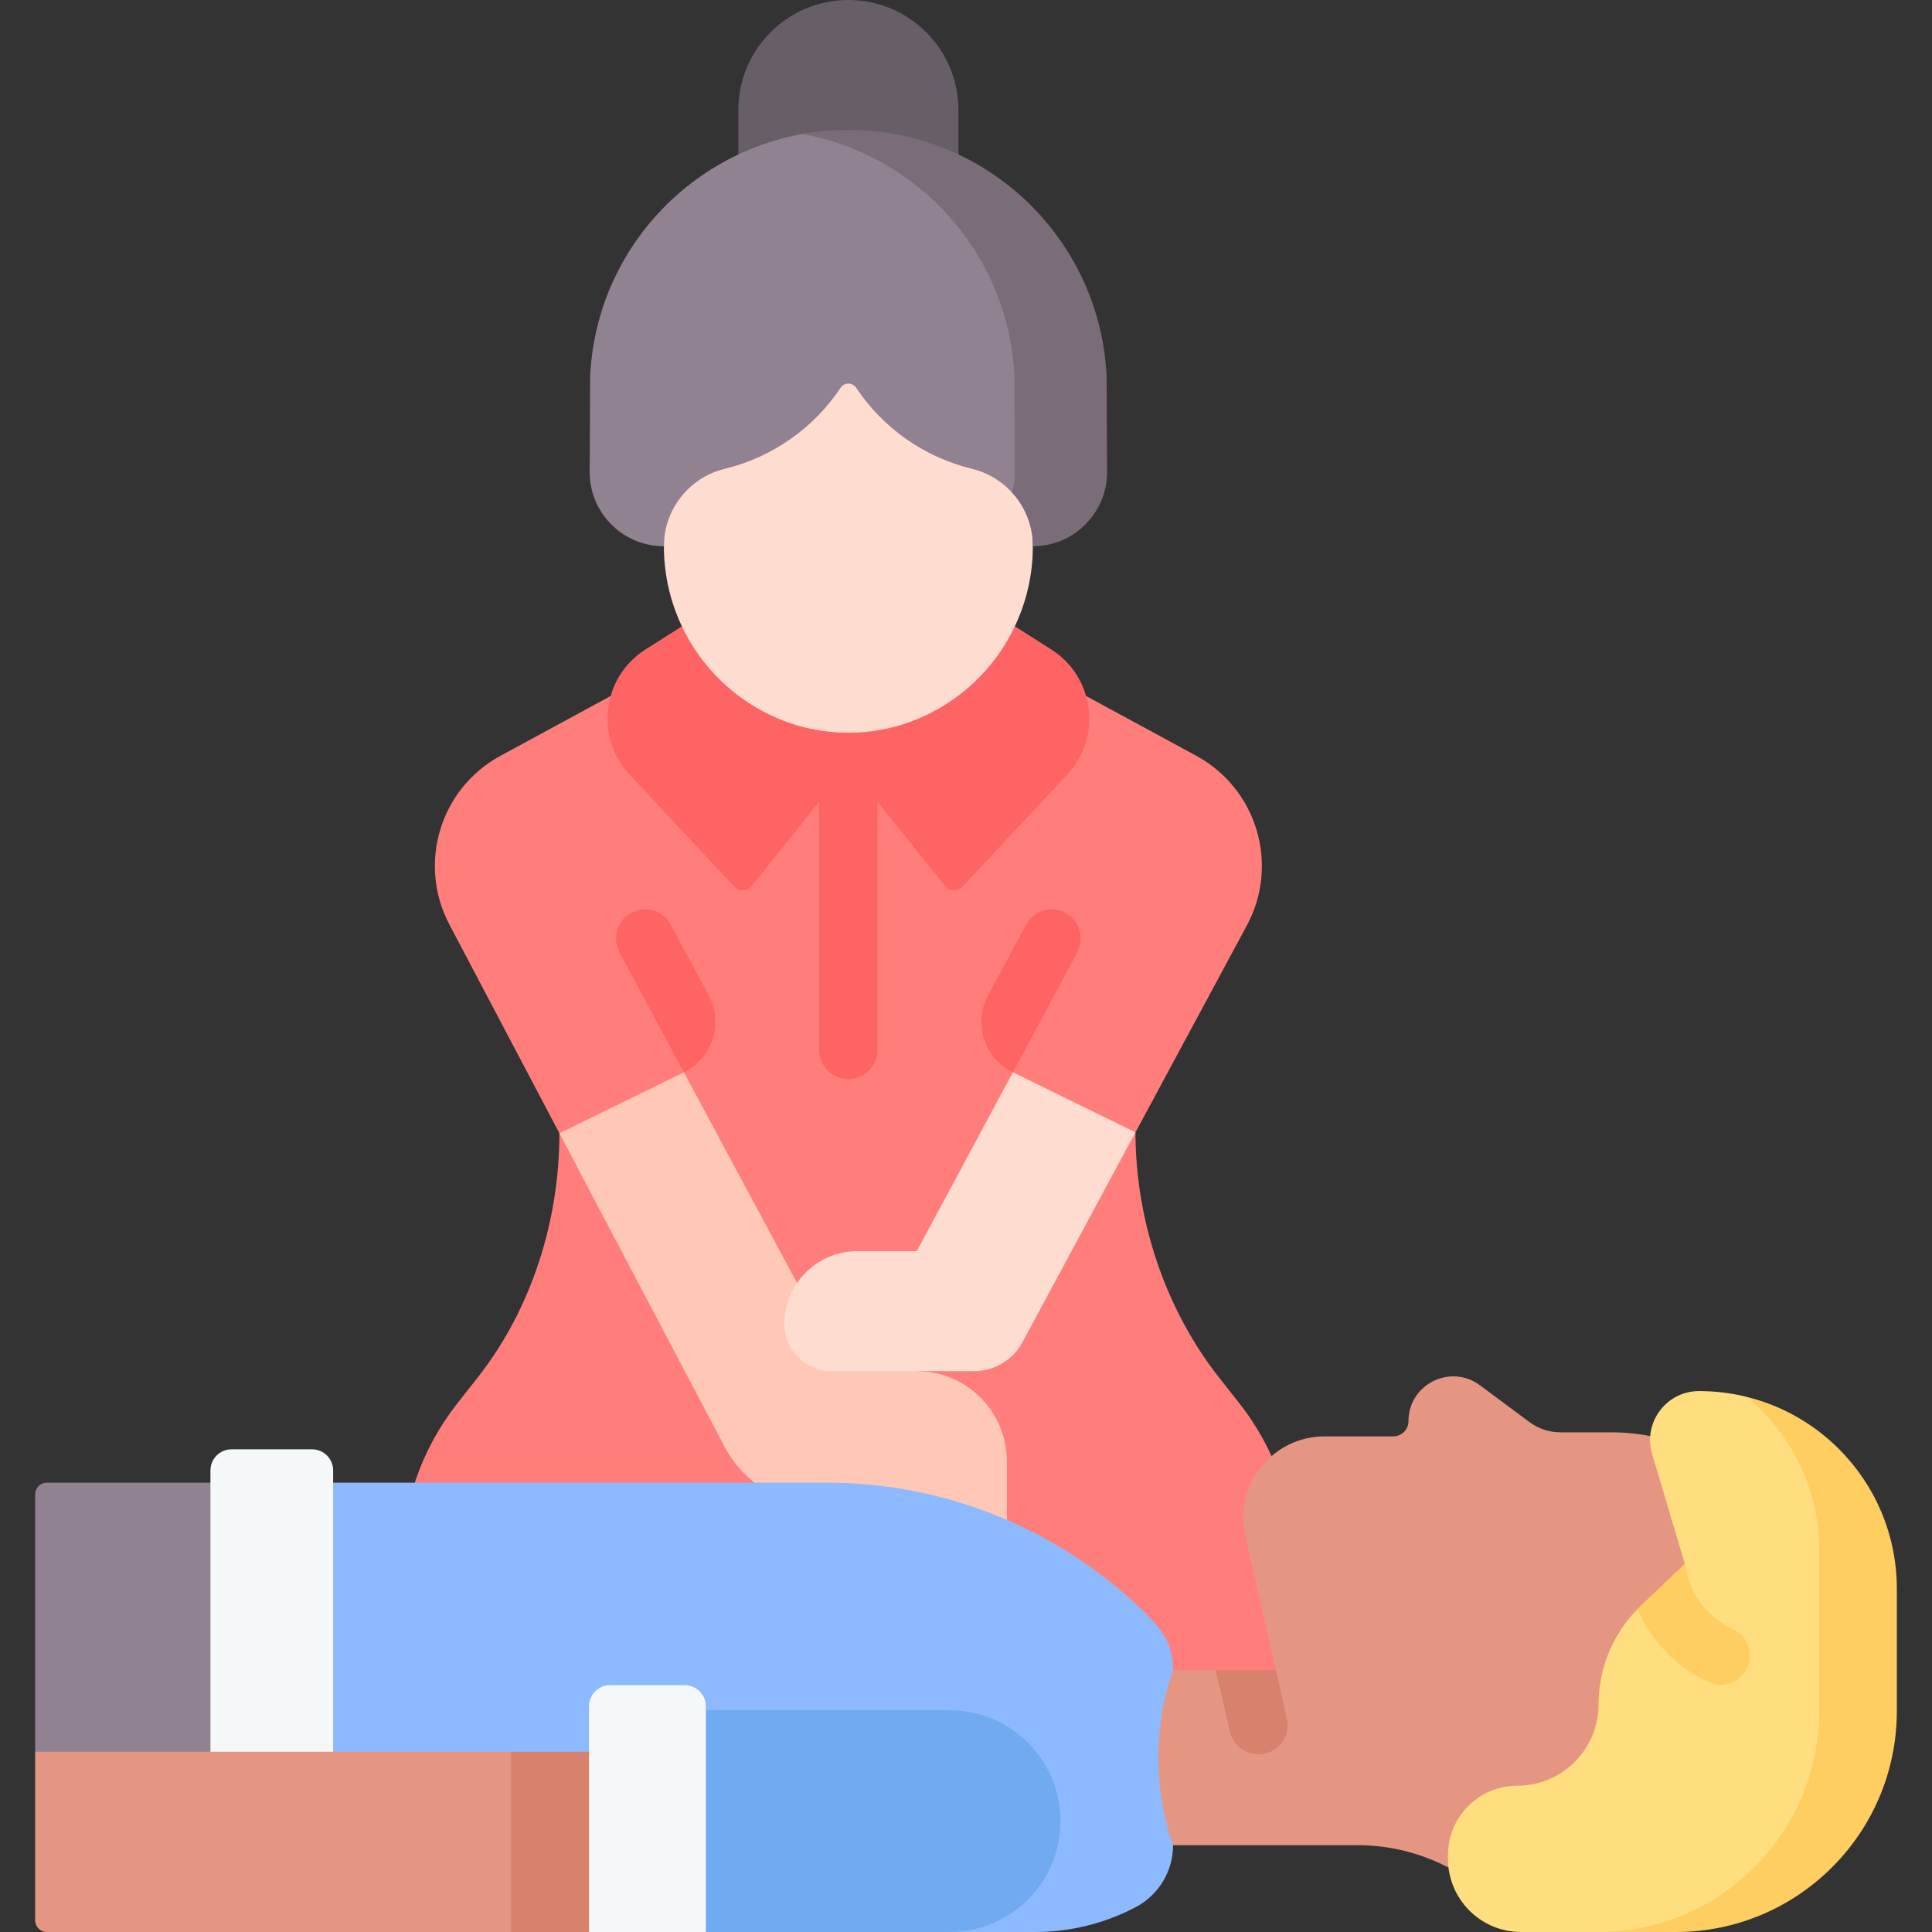 <svg id="Capa_1" enable-background="new 0 0 512 512" height="512" viewBox="0 0 512 512" width="512" xmlns="http://www.w3.org/2000/svg"><rect x="0" y="0" width="512" height="512" fill="#333333" stroke="none"/><g><path d="m121.206 371.895c-9.539 12.115-14.732 27.083-14.732 42.505l239.27 39.384-2.565-39.384c0-15.422-5.192-30.39-14.732-42.505l-5.378-6.83c-14.32-18.183-22.159-41.846-22.159-64.984l29.535-54.857c8.664-16.122 2.658-36.211-13.423-44.936l-51.097-27.722h-82.188l-51.097 27.722c-16.091 8.726-22.097 28.814-13.434 44.936l29.041 55.104c0 23.138-7.345 46.554-21.665 64.737z" fill="#ff7e7b"/><path d="m266.832 387.266v24.508l-55.743-13.495c-8.18-1.978-15.113-7.376-19.027-14.814l-43.814-83.136 32.986-16.153 29.999 55.826 2.4 7.974s5.584 12.475 12.476 12.475l16.833 2.915c13.197-.001 23.89 10.703 23.89 23.9z" fill="#ffc7b6"/><path d="m191.263 159.299-20.169 12.787c-11.514 7.3-13.554 23.27-4.244 33.23l27.707 29.641c1.286 1.375 3.492 1.292 4.669-.177l25.603-31.936 25.603 31.936c1.178 1.469 3.384 1.553 4.669.177l27.707-29.641c9.31-9.96 7.27-25.93-4.244-33.23l-20.169-12.787z" fill="#ff6464"/><g><path d="m224.828 286.004c-4.267 0-7.726-3.459-7.726-7.726v-97.255c0-4.267 3.459-7.726 7.726-7.726s7.726 3.459 7.726 7.726v97.255c0 4.266-3.459 7.726-7.726 7.726z" fill="#ff6464"/></g><path d="m253.995 46.18h-58.334v-17.013c0-16.108 13.058-29.167 29.167-29.167 16.108 0 29.167 13.059 29.167 29.167z" fill="#685e68"/><path d="m247.284 188.612c-14.051 7.421-30.862 7.421-44.913 0-16.258-8.587-26.431-25.464-26.431-43.851v-49.693c0-27 21.888-48.888 48.888-48.888 27 0 48.888 21.888 48.888 48.888v49.693c0 18.387-10.173 35.264-26.432 43.851z" fill="#ffdcd0"/><path d="m224.828 35.659c26.477 0 63.665 27.47 65.43 63.979l.13 25.348c.056 10.905-14.843 16.381-14.843 16.381 0-5.422-3.893-7.058-7.355-10.851-2.759-3.022-6.406-5.257-10.605-6.278-12.573-3.057-23.537-10.73-30.715-21.497-.971-1.457-3.112-1.457-4.083 0-7.178 10.766-18.142 18.44-30.715 21.497-9.467 2.302-16.131 10.78-16.131 20.523-10.905 0-19.73-8.87-19.674-19.775l.13-25.348c1.564-32.349 25.384-58.563 56.218-64.117 3.965-.715 8.047.138 12.213.138z" fill="#918291"/><path d="m293.39 124.982c.051 10.91-8.767 19.779-19.676 19.779 0-4.873-1.669-9.426-4.512-13.052-.319-.412-.659-.804-1.01-1.195.505-1.751.773-3.616.762-5.532l-.124-25.342c-1.566-32.348-25.384-58.566-56.217-64.118 3.966-.721 8.046-1.092 12.218-1.092 36.551 0 66.663 28.701 68.425 65.21z" fill="#7a6d79"/><path d="m338.158 442.642-6.459 3.658-9.526-3.665-26.725-.011-21.991 46.365h86.284c8.406 0 16.687 2.038 24.133 5.94l24.787-10.415h18.453c28.975 0 52.464-23.489 52.464-52.464 0-28.975-23.489-52.464-52.464-52.464h-13.568c-2.96 0-5.841-.953-8.216-2.718l-13.134-9.757c-7.826-5.814-18.935-.228-18.935 9.522 0 2.22-1.8 4.019-4.019 4.019h-18.172c-13.877 0-24.154 12.897-21.056 26.423z" fill="#e59683"/><path d="m335.226 464.735c-.587.134-1.164.196-1.731.196-3.523 0-6.707-2.421-7.531-5.996l-3.791-16.297h15.988l2.864 12.846c.959 4.152-1.637 8.304-5.799 9.251z" fill="#d8816c"/><path d="m443.912 510.292-13.817 1.708h-26.977c-10.707 0-19.386-8.679-19.386-19.386v-1.015c0-10.146 8.225-18.371 18.371-18.371 11.89 0 21.529-9.639 21.529-21.529 0-9.465 3.715-18.536 10.317-25.275l8.072-.437 4.465-11.583-8.656-29.079c-2.476-8.317 3.755-16.673 12.433-16.673 4.326 0 8.53.524 12.551 1.512 21.82 9.089 35.782 26.284 35.782 50.909v32.349c0 32.352-22.332 56.87-54.684 56.87z" fill="#ffde80"/><path d="m502.682 421.076v32.348c0 32.348-26.228 58.576-58.576 58.576h-20.604c32.348 0 58.576-26.228 58.576-58.576v-42.65c0-16.38-7.51-30.998-19.264-40.61 9.436 2.308 17.863 7.18 24.518 13.835 9.488 9.489 15.35 22.593 15.35 37.077z" fill="#ffce61"/><path d="m72.028 474.03-62.71-9.796v-68.215c0-1.707 1.384-3.091 3.091-3.091h59.62v81.102z" fill="#918291"/><path d="m72.028 392.928h147.151c31.242 0 61.255 12.171 83.672 33.932 5.132 4.981 8.028 8.619 8.028 15.771l-.145.424c-5.081 14.898-5.03 31.069.145 45.935 0 6.882-3.808 13.198-9.894 16.411-8.21 4.334-17.354 6.6-26.639 6.6h-22.682l-8.698-9.076-170.938.194z" fill="#8db9ff"/><path d="m251.665 512h-64.598l-9.449-25.947 9.449-32.812h64.598c16.226 0 29.38 13.154 29.38 29.38-.001 16.225-13.155 29.379-29.38 29.379z" fill="#70abf2"/><path d="m88.285 470.152h-32.513v-80.48c0-3.089 2.504-5.593 5.593-5.593h21.326c3.089 0 5.593 2.504 5.593 5.593v80.48z" fill="#f5f8f9"/><g><path d="m463.041 441.989c-1.298 2.833-4.1 4.502-7.026 4.502-1.071 0-2.174-.227-3.214-.701-8.52-3.915-15.216-10.848-18.852-19.367.278-.278.556-.556.834-.824l11.703-11.198.834 3.606c1.813 6.078 6.161 11.085 11.93 13.732 3.873 1.782 5.573 6.366 3.791 10.25z" fill="#ffce61"/></g><path d="m156.087 506.22-20.603 5.78h-123.075c-1.707 0-3.091-1.384-3.091-3.091v-44.676h126.166l20.603 3.785z" fill="#e59683"/><path d="m166.122 464.23-10.034 47.77h-20.604v-47.77z" fill="#d8816c"/><path d="m187.066 512h-30.979v-59.816c0-3.089 2.504-5.593 5.593-5.593h19.793c3.089 0 5.593 2.504 5.593 5.593z" fill="#f5f8f9"/><path d="m283.223 242.433c-3.872-2.755-9.141-1.43-11.316 2.619l-10.049 18.679c-4.006 7.445-1.021 16.728 6.572 20.444l16.967-31.582c1.859-3.461 1.028-7.882-2.174-10.16z" fill="#ff6464"/><path d="m166.433 242.433c3.872-2.755 9.141-1.43 11.316 2.619l10.049 18.679c4.006 7.445 1.021 16.728-6.572 20.444l-16.967-31.582c-1.859-3.461-1.028-7.882 2.174-10.16z" fill="#ff6464"/><path d="m300.911 300.081-29.958 55.64c-2.534 4.708-7.458 7.644-12.805 7.644h-37.797c-6.892 0-12.476-5.584-12.476-12.475 0-5.336 2.163-10.168 5.656-13.66 3.492-3.492 8.324-5.656 13.66-5.656h15.772l25.466-47.399z" fill="#ffdcd0"/></g></svg>